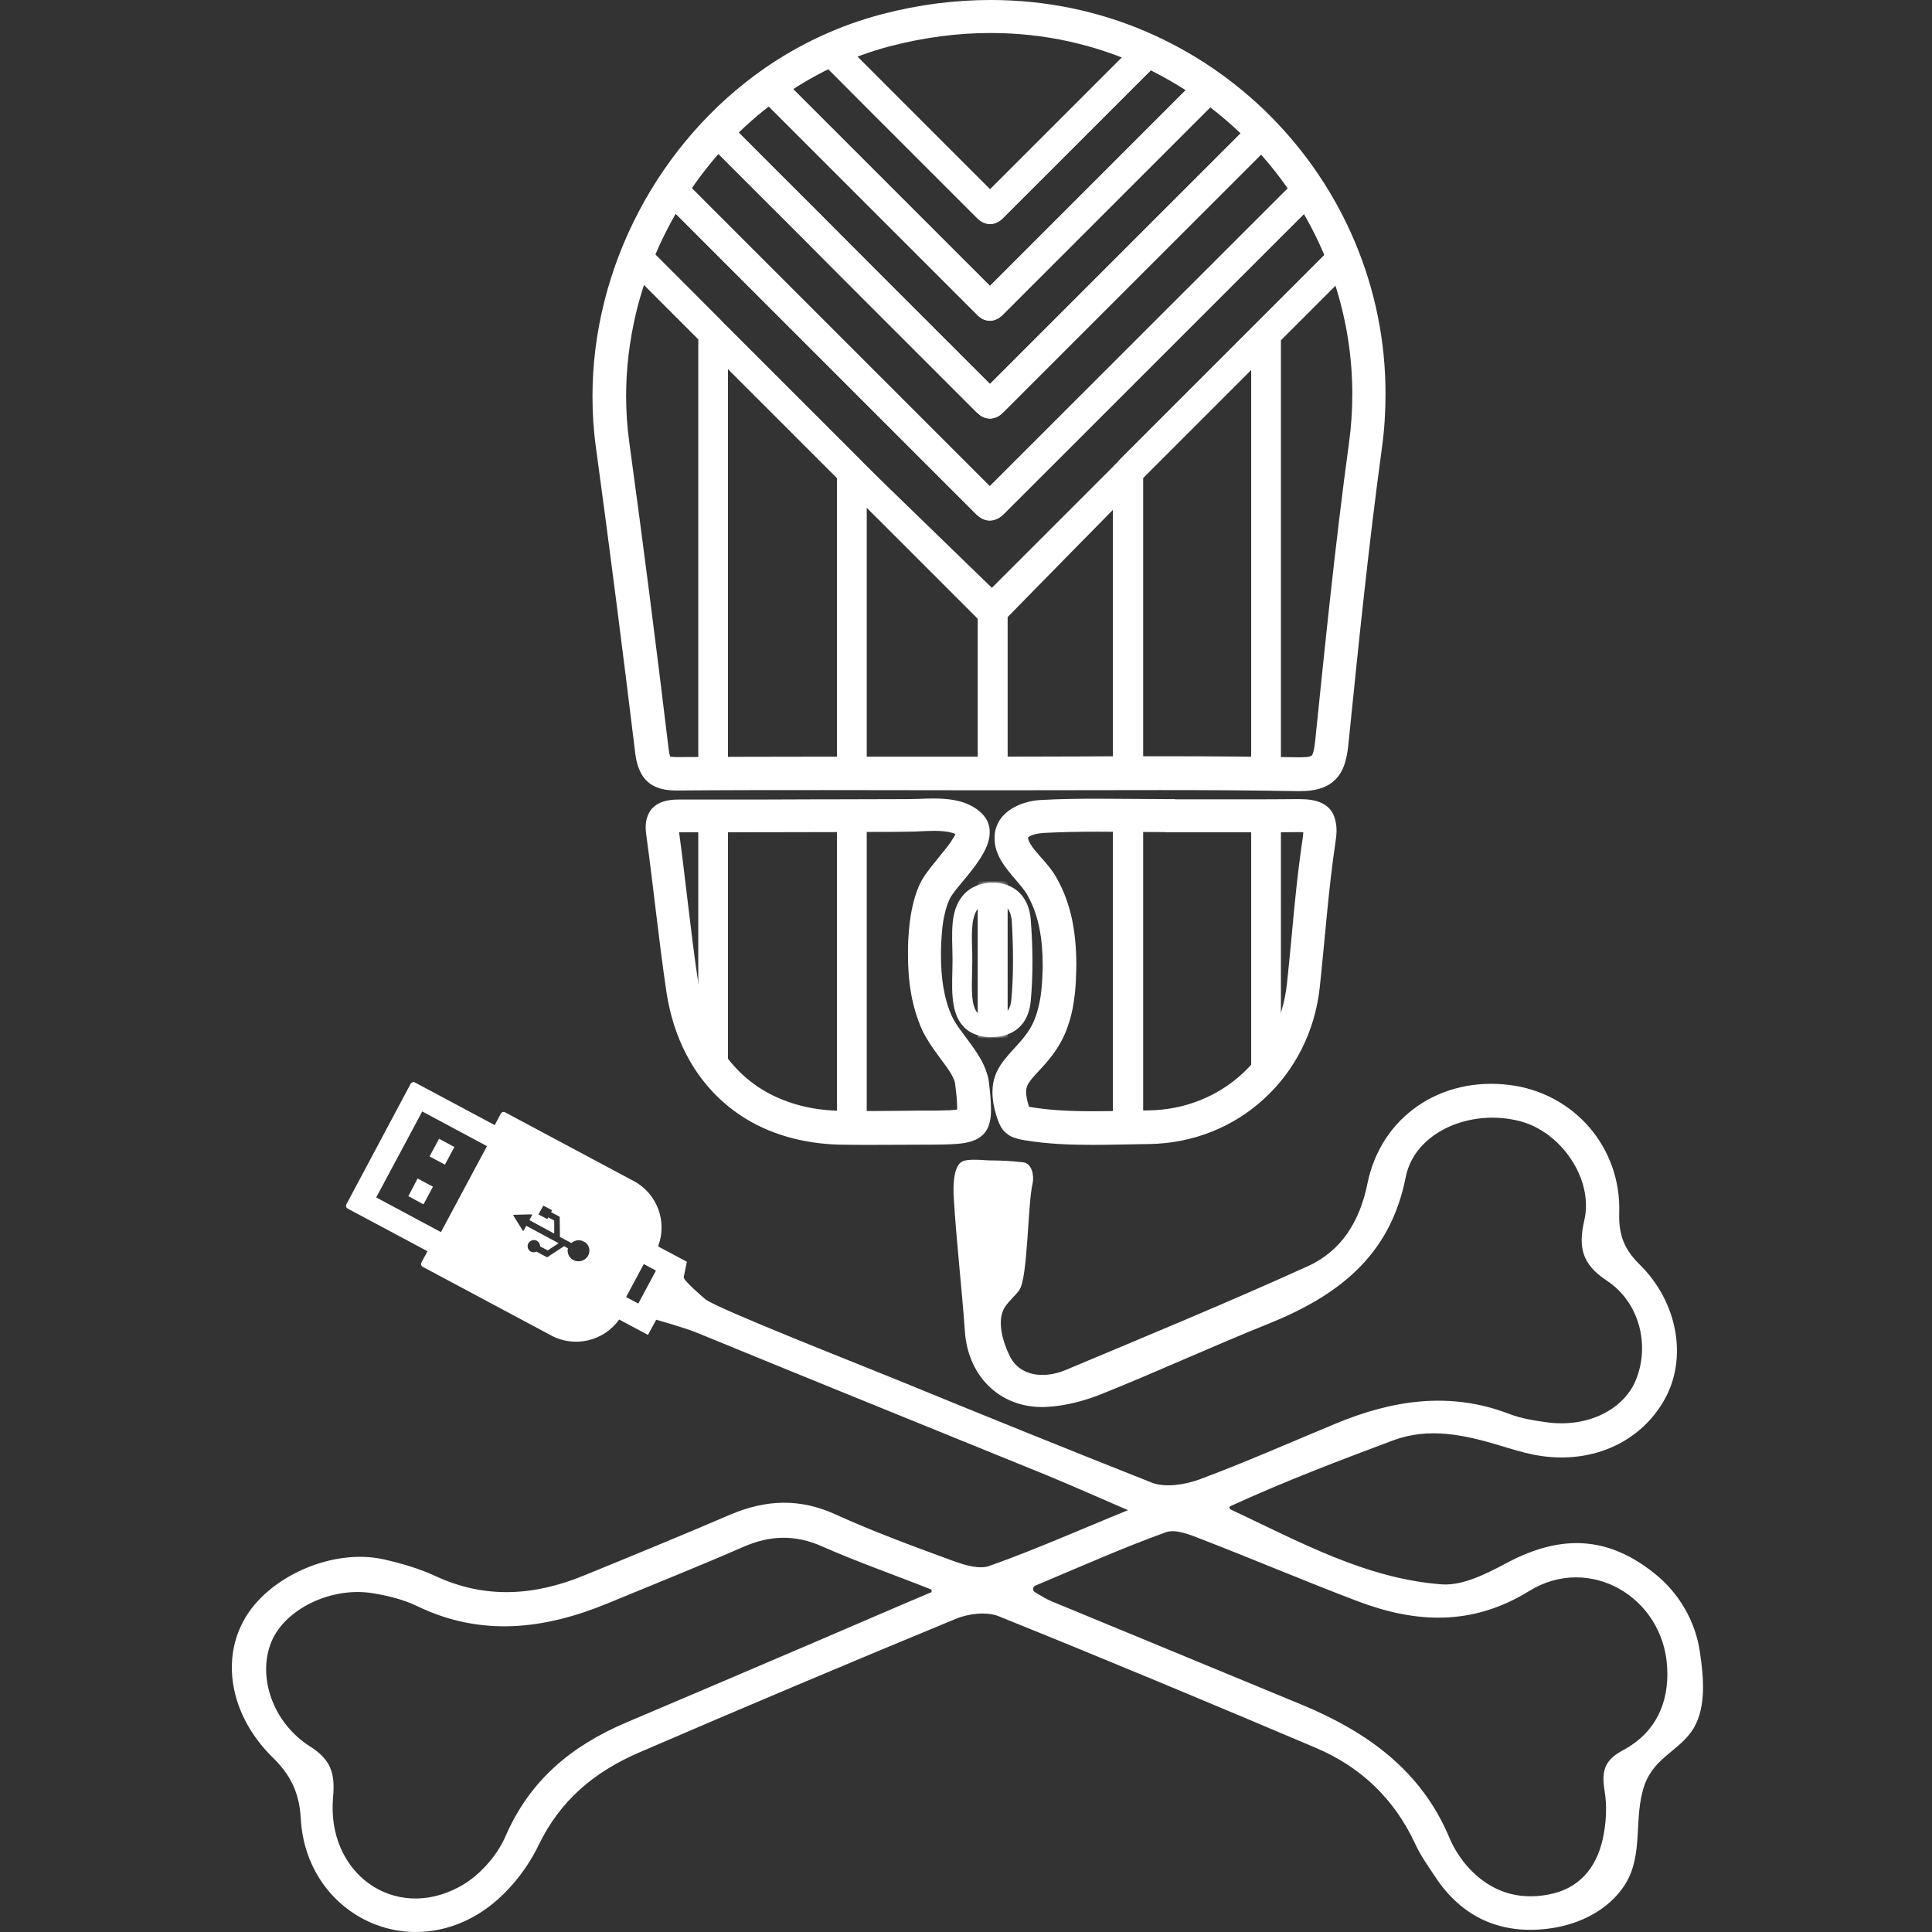 <svg width="600" height="600" viewBox="0 0 600 600" fill="none" xmlns="http://www.w3.org/2000/svg">
<rect x="0" y="0" width="600" height="600" fill="#333333" stroke="none"/>
<g clip-path="url(#clip0_1_110)">
<path d="M126.821 371.478L131.521 374.024L134.458 368.54L129.693 365.995L126.821 371.478ZM138.179 361.687L141.116 356.204L136.351 353.658L133.414 359.141L138.179 361.687ZM527.934 513.124C526.563 503.528 521.471 494.782 513.9 488.711C499.474 477.092 484.918 476.374 468.077 485.317C461.81 488.646 454.369 492.497 447.776 492.04C424.212 490.278 403.651 478.855 382.11 468.737C381.718 468.541 381.718 467.954 382.11 467.758C398.886 460.055 415.727 453.659 432.633 447.327C443.86 443.149 454.826 445.63 465.727 448.894C469.186 449.938 472.711 451.048 476.301 451.766C493.469 455.16 509.33 448.371 517.033 434.468C524.017 421.87 521.21 404.507 509.134 392.627C504.304 387.862 502.672 383.358 502.868 376.7C503.521 356.269 488.769 339.428 468.795 336.948C447.45 334.271 428.912 346.739 424.669 367.561C422.319 379.246 416.64 388.449 406.196 393.214C381.327 404.507 356 414.951 330.804 425.525C324.342 428.201 316.836 427.483 313.702 421.348C311.548 417.105 309.264 409.99 312.201 405.747C313.441 403.919 315.204 402.483 316.509 400.721C319.251 397 319.12 374.089 320.687 367.496C321.209 365.146 320.491 361.295 317.749 360.969C314.42 360.577 311.026 360.381 307.697 360.381C305.608 360.381 300.452 359.663 298.624 360.838C295.882 362.535 296.013 369.259 296.209 372.131C297.057 385.969 298.689 399.807 299.668 413.645C300.713 428.006 311.352 437.993 325.778 436.883C331.457 436.491 337.201 434.925 342.488 432.771C359.721 425.852 376.562 418.084 393.794 411.165C415.204 402.549 431.719 390.277 436.549 365.603C439.291 351.634 456.523 344.193 471.993 348.175C484.722 351.439 494.97 366.125 492.033 378.919C490.074 387.47 491.315 392.627 499.017 397.718C509.33 404.572 512.398 417.953 508.025 428.593C504.174 437.927 492.881 443.41 480.414 441.713C476.497 441.191 472.515 440.538 468.86 439.168C450.322 431.987 432.372 434.794 414.682 442.17C400.648 447.98 386.679 454.181 372.449 459.468C367.946 461.1 361.875 462.079 357.697 460.447C331 449.873 304.368 439.102 277.801 428.201C267.423 423.959 222.579 406.334 219.119 403.528C218.206 402.81 212.2 397.588 212.331 396.674L213.31 391.844L204.367 387.078C207.305 379.507 204.172 370.695 196.796 366.778L156.848 345.433C156.391 345.172 155.803 345.368 155.542 345.825L153.649 349.415L128.845 336.164C128.388 335.903 127.8 336.099 127.539 336.556L107.565 374.024C107.304 374.48 107.5 375.068 107.957 375.329L132.761 388.58L130.868 392.105C130.607 392.562 130.803 393.149 131.26 393.41L171.208 414.755C178.519 418.671 187.527 416.452 192.292 409.794L201.234 414.559L203.78 409.859C203.78 409.859 212.331 412.209 216.639 413.972C252.671 428.789 288.767 443.345 324.799 458.032C333.35 461.557 341.77 465.343 350.321 468.998C335.961 474.808 321.862 481.139 307.305 486.296C304.107 487.471 299.538 486.035 295.948 484.729C283.676 480.225 271.339 475.721 259.459 470.304C248.297 465.212 237.788 465.734 226.822 470.369C211.743 476.831 196.534 483.097 181.326 489.298C166.051 495.565 150.777 496.674 135.307 489.494C130.085 487.079 124.471 485.447 118.858 484.207C102.931 480.813 82.957 489.821 75.646 503.332C68.596 516.257 71.86 533.163 84.654 545.761C90.202 551.179 92.944 556.662 93.401 564.691C94.902 593.085 124.145 609.143 148.427 594.456C156.26 589.756 163.244 581.401 167.226 573.111C174.08 558.816 184.981 550.069 198.623 544.194C231.326 530.095 264.094 516.257 296.992 502.68C300.843 501.113 306.326 500.46 310.047 501.896C343.076 515.212 375.909 528.92 408.677 542.824C422.646 548.764 433.024 558.685 439.487 572.589C441.118 576.179 443.468 579.443 445.622 582.706C454.173 595.827 466.706 601.049 481.784 598.829C490.727 597.524 499.67 593.085 504.631 585.317C510.636 575.853 507.111 564.495 510.766 554.247C513.9 545.565 521.798 543.672 526.041 536.623C529.957 529.834 529.043 520.63 527.934 513.124ZM136.939 382.64L116.834 371.87L131.129 345.172L151.234 355.943L136.939 382.64ZM182.631 389.951C181.782 391.582 179.694 392.17 178.062 391.321C176.691 390.603 176.038 389.102 176.365 387.666L175.19 387.013L169.902 390.473L166.639 388.71C166.117 388.971 165.464 388.971 164.876 388.71C163.962 388.253 163.571 387.078 164.093 386.099C164.615 385.186 165.79 384.859 166.704 385.316C167.03 385.512 167.291 385.773 167.487 386.034V386.099C167.618 386.426 167.748 386.752 167.748 387.078L170.098 388.319L172.383 386.817L173.493 386.099L170.229 384.337L163.44 380.682L162.788 381.857L162.461 382.379L161.417 380.682L159.981 378.397L159.328 377.287L161.286 377.222L164.028 377.157H165.333L164.419 378.919L169.707 381.791L172.122 383.097V381.791V379.05L170.229 378.071L169.968 378.593L167.226 377.157L168.728 374.415L171.469 375.851L171.143 376.439L173.819 377.875L173.884 384.141L177.474 386.034C178.519 385.12 180.02 384.859 181.26 385.577C182.892 386.23 183.545 388.319 182.631 389.951ZM198.232 404.833L194.446 402.81L199.929 392.562L203.715 394.585L198.232 404.833ZM255.608 508.881C235.242 517.628 214.811 526.309 194.38 534.991C177.54 542.171 164.55 552.811 156.978 570.304C154.302 576.505 148.623 582.772 142.683 585.97C122.383 596.936 101.234 581.727 103.453 557.967C104.106 550.591 102.67 546.414 96.273 542.367C84.589 534.925 79.889 520.63 84.262 509.925C88.44 499.742 102.8 492.693 115.725 494.782C120.49 495.565 125.32 496.74 129.628 498.829C149.537 508.424 169.184 506.009 188.767 497.915C202.801 492.105 216.9 486.492 230.804 480.421C239.159 476.766 246.926 476.505 255.412 480.291C266.509 485.186 277.997 489.168 289.29 493.672C289.29 494.064 289.29 494.064 289.29 494.455C278.128 499.155 266.9 504.051 255.608 508.881ZM504.043 543.542C498.299 546.61 497.32 550.004 498.299 556.009C499.147 560.97 498.821 566.388 497.711 571.283C495.688 580.161 490.401 586.623 480.805 588.385C471.079 590.213 462.724 587.276 456.066 580.03C453.651 577.354 451.562 574.155 450.192 570.892C441.379 549.677 424.343 537.732 404.042 529.312C378.194 518.607 352.345 507.967 326.496 497.262C325.06 496.674 323.689 495.826 321.405 494.455C320.556 493.998 320.687 492.758 321.535 492.432C335.961 486.361 348.885 480.617 362.071 475.852C365.139 474.742 369.773 476.7 373.298 478.071C389.486 484.338 405.413 491.126 421.601 497.262C439.682 504.116 457.176 505.03 474.865 494.129C493.469 482.575 516.511 495.826 517.751 517.758C518.404 528.92 514.095 538.189 504.043 543.542Z" fill="white"/>
<mask id="mask0_1_110" style="mask-type:luminance" maskUnits="userSpaceOnUse" x="186" y="2" width="243" height="352">
<path d="M293.73 316.451C290.401 309.14 289.813 300.785 290.205 292.887C290.401 288.056 290.988 283.095 292.816 278.657C295.427 272.39 312.594 259.466 301.498 252.547C295.753 248.957 288.182 250.197 281.785 250.197C273.952 250.197 266.053 250.262 258.22 250.262C256.784 250.262 255.348 250.262 253.912 250.262C239.617 250.327 225.322 250.327 211.092 250.327C205.283 250.327 201.758 252.025 202.672 258.878C204.891 275.132 206.523 291.45 208.938 307.639C213.181 335.38 232.894 352.547 260.766 353.135C270.166 353.331 279.631 353.135 289.03 353.135C305.479 353.135 306.785 351.96 304.761 335.576C303.978 328.853 296.471 322.521 293.73 316.451ZM320.101 310.968C320.884 302.547 320.754 293.931 320.101 285.51C319.579 278.657 315.205 274.022 308.156 274.153C300.714 274.283 296.602 279.114 295.884 286.359C295.492 290.276 295.819 294.257 295.819 298.239C295.819 302.221 295.492 306.203 295.884 310.119C296.537 316.842 299.539 321.673 307.111 322.064C314.814 322.325 319.448 318.148 320.101 310.968ZM274.604 6.396C217.424 21.214 179.304 80.222 187.267 138.447C191.575 170.04 195.622 201.698 199.473 233.421C200.322 240.471 203.063 243.408 210.439 243.343C243.012 243.082 275.518 243.213 308.09 243.213C339.748 243.213 371.341 242.886 402.999 243.408C412.464 243.539 415.793 240.145 416.707 231.137C419.84 200.262 422.974 169.452 427.151 138.708C438.248 56.331 363.378 -16.58 274.604 6.396ZM402.999 250.262C389.618 250.393 376.237 250.327 362.856 250.327V250.262C349.735 250.262 336.681 249.871 323.626 250.523C317.033 250.85 309.853 254.375 311.289 262.077C312.398 268.082 318.273 271.999 321.145 277.09C325.323 284.597 326.237 293.735 326.041 302.155C325.91 307.247 325.388 312.338 323.495 317.038C318.599 329.44 306.328 330.093 311.811 346.607C312.268 347.913 312.79 349.218 313.834 350.132C315.14 351.307 316.902 351.634 318.599 351.96C331.263 354.049 344.122 353.265 356.916 353.07C383.548 352.678 405.023 332.965 407.83 306.398C409.462 291.255 410.506 276.046 412.791 261.033C414.031 252.416 410.506 250.197 402.999 250.262Z" fill="white"/>
</mask>
<g mask="url(#mask0_1_110)">
<path d="M181.979 64.165C181.979 182.638 181.979 301.046 181.979 419.52C195.165 419.52 208.35 419.52 221.471 419.52C221.471 315.146 221.471 210.837 221.471 106.463C221.471 105.549 221.471 104.635 221.536 103.656C221.275 103.395 221.079 103.069 220.818 102.808C208.22 90.144 195.557 77.546 182.893 64.883C182.632 64.687 182.306 64.426 181.979 64.165Z" stroke="white" stroke-width="9.138"/>
<path d="M393.209 419.519C406.263 419.519 419.384 419.519 432.439 419.519C432.439 301.242 432.439 182.964 432.439 64.686C431.982 64.882 431.655 65.339 431.329 65.666C418.861 78.133 406.459 90.535 393.992 103.003C393.665 103.329 393.209 103.655 393.013 104.112C393.339 104.765 393.209 105.483 393.209 106.136C393.209 209.922 393.209 313.709 393.209 417.496C393.143 418.279 393.209 418.932 393.209 419.519Z" stroke="white" stroke-width="9.138"/>
<path d="M221.536 103.721C221.536 104.635 221.471 105.549 221.471 106.528C221.471 210.902 221.471 315.211 221.471 419.585C235.831 419.585 250.257 419.585 264.617 419.585C264.617 418.997 264.552 418.475 264.552 417.888C264.552 328.2 264.552 238.578 264.552 148.891C264.552 148.304 264.552 147.716 264.617 147.064C264.617 146.933 264.617 146.868 264.617 146.737C264.421 146.476 264.226 146.215 263.964 146.019C250.061 132.116 236.223 118.277 222.319 104.374C222.123 104.178 221.797 103.982 221.536 103.721Z" stroke="white" stroke-width="9.138"/>
<path d="M393.208 419.519C393.208 418.867 393.143 418.214 393.143 417.561C393.143 313.774 393.143 209.988 393.143 106.201C393.143 105.548 393.273 104.83 392.947 104.178C392.49 104.439 392.164 104.83 391.837 105.157C378.391 118.603 364.879 132.115 351.432 145.562C351.041 145.953 350.649 146.345 350.323 146.802C350.258 146.867 350.192 146.998 350.127 147.063C350.127 147.716 350.192 148.369 350.192 149.021C350.192 238.448 350.192 327.874 350.192 417.3C350.192 417.953 350.192 418.605 350.192 419.258C350.258 419.389 350.323 419.454 350.388 419.585C364.618 419.519 378.913 419.519 393.208 419.519Z" stroke="white" stroke-width="9.138"/>
<path d="M350.454 419.258C350.454 418.606 350.454 417.953 350.454 417.3C350.454 327.874 350.454 238.448 350.454 149.022C350.454 148.369 350.391 147.716 350.391 147.063C349.83 147.39 349.518 147.847 349.081 148.304C335.921 161.685 322.76 175.066 309.661 188.448C309.287 188.839 308.975 189.296 308.414 189.492C308.414 190.21 308.352 190.993 308.352 191.711C308.352 267.103 308.352 342.496 308.352 417.888C308.352 418.475 308.352 418.997 308.352 419.585C322.386 419.585 336.42 419.585 350.454 419.585C350.391 419.454 350.454 419.324 350.454 419.258Z" stroke="white" stroke-width="9.138"/>
<path d="M264.619 147.129C264.619 147.717 264.552 148.304 264.552 148.957C264.552 238.644 264.552 328.266 264.552 417.953C264.552 418.541 264.552 419.063 264.619 419.65C279.153 419.65 293.687 419.65 308.22 419.65C308.22 374.676 308.22 329.702 308.22 284.728C308.22 252.874 308.22 221.02 308.22 189.166C308.019 188.905 307.817 188.644 307.548 188.448C293.552 174.871 279.624 161.359 265.628 147.782C265.426 147.586 265.157 147.325 264.888 147.129C264.821 147.064 264.754 147.064 264.619 147.129Z" stroke="white" stroke-width="9.138"/>
<path d="M264.943 147.063C265.204 147.259 265.466 147.455 265.661 147.716C279.238 161.293 292.75 174.805 306.327 188.382C306.523 188.578 306.719 188.839 306.98 189.1C307.176 189.166 307.241 189.296 307.372 189.427C307.959 189.296 308.286 188.774 308.677 188.382C322.059 175.001 335.44 161.62 348.821 148.238C349.213 147.847 349.604 147.325 350.127 146.998C350.192 146.933 350.257 146.802 350.323 146.737C350.714 146.345 351.04 145.888 351.432 145.497C364.879 132.05 378.391 118.538 391.837 105.092C392.164 104.765 392.49 104.309 392.947 104.113C393.208 103.656 393.6 103.329 393.926 103.003C406.393 90.536 418.796 78.133 431.263 65.666C431.589 65.34 431.916 64.883 432.373 64.687C432.373 54.112 432.373 43.538 432.373 32.963C431.589 33.029 431.198 33.681 430.741 34.138C390.14 74.674 349.604 115.275 309.004 155.81C307.372 157.442 307.372 157.442 305.805 155.875C277.672 127.742 249.539 99.609 221.405 71.475C208.742 58.812 196.013 46.084 183.35 33.42C182.958 33.029 182.632 32.441 181.914 32.376C181.914 42.95 181.914 53.525 181.914 64.099C182.24 64.361 182.567 64.622 182.828 64.883C195.491 77.481 208.089 90.144 220.752 102.807C221.014 103.068 221.209 103.329 221.47 103.656C221.732 103.917 222.058 104.113 222.319 104.374C236.223 118.277 250.061 132.116 263.964 146.019C264.16 146.215 264.356 146.476 264.617 146.737C264.813 146.802 264.878 146.933 264.943 147.063Z" stroke="white" stroke-width="9.138"/>
<path d="M181.979 32.442C182.698 32.442 182.959 33.029 183.416 33.486C196.144 46.149 208.807 58.878 221.471 71.541C249.604 99.674 277.737 127.808 305.871 155.941C307.437 157.508 307.437 157.508 309.069 155.876C349.605 115.34 390.205 74.74 430.806 34.204C431.263 33.747 431.589 33.029 432.438 33.029C432.438 22.716 432.438 12.468 432.438 2.154C431.785 2.154 431.133 2.154 430.48 2.154C430.545 2.938 429.892 3.264 429.435 3.721C404.109 29.113 378.717 54.439 353.391 79.766C338.443 94.714 323.56 109.596 308.612 124.544C307.437 125.719 307.437 125.719 306.262 124.544C303.651 121.933 301.04 119.322 298.429 116.711C296.079 114.361 293.795 112.077 291.445 109.727C289.291 107.573 287.202 105.484 285.048 103.33C282.698 100.98 280.348 98.63 277.998 96.28C275.779 94.061 273.625 91.907 271.406 89.688C264.356 82.638 257.372 75.653 250.387 68.604C240.335 58.486 230.152 48.434 220.1 38.251C217.228 35.379 214.356 32.507 211.418 29.635C207.632 25.914 203.912 22.063 200.126 18.342C195.1 13.382 190.139 8.29 185.047 3.329C184.721 3.003 184.329 2.676 184.46 2.154C183.611 2.154 182.763 2.154 181.979 2.154C181.979 12.207 181.979 22.324 181.979 32.442Z" stroke="white" stroke-width="9.138"/>
<path d="M184.46 2.154C184.394 2.676 184.721 3.002 185.047 3.329C190.138 8.289 195.099 13.316 200.125 18.342C203.911 22.062 207.632 25.914 211.418 29.634C214.29 32.506 217.227 35.378 220.099 38.251C230.087 48.433 240.269 58.486 250.387 68.603C257.371 75.653 264.421 82.637 271.405 89.687C273.625 91.906 275.779 94.06 277.998 96.28C280.348 98.629 282.698 100.979 285.048 103.329C287.202 105.483 289.291 107.572 291.445 109.726C293.794 112.076 296.079 114.361 298.429 116.711C301.04 119.322 303.651 121.933 306.262 124.543C307.437 125.718 307.437 125.718 308.612 124.543C323.56 109.596 338.442 94.713 353.39 79.765C378.717 54.439 404.109 29.047 429.435 3.72C429.892 3.263 430.545 2.937 430.479 2.154C420.362 2.154 410.244 2.154 400.127 2.154C400.062 2.937 399.474 3.263 399.017 3.655C368.926 33.746 338.899 63.773 308.808 93.864C307.241 95.431 307.633 95.431 306.066 93.864C285.439 73.238 264.813 52.611 244.186 31.984C234.721 22.519 225.256 13.055 215.791 3.524C215.4 3.133 214.747 2.806 214.812 2.088C204.695 2.154 194.577 2.154 184.46 2.154Z" stroke="white" stroke-width="9.138"/>
<path d="M214.812 2.154C214.812 2.872 215.4 3.199 215.792 3.59C225.256 13.055 234.721 22.52 244.186 32.05C264.813 52.677 285.44 73.304 306.066 93.93C307.568 95.432 307.241 95.432 308.808 93.93C338.899 63.839 368.926 33.812 399.017 3.721C399.474 3.264 400.127 2.938 400.127 2.22C390.14 2.22 380.088 2.22 370.101 2.22C370.101 2.938 369.513 3.264 369.122 3.656C349.017 23.826 328.847 43.93 308.743 64.035C307.437 65.34 307.633 65.34 306.262 64.035C295.492 53.264 284.656 42.429 273.886 31.658C264.552 22.324 255.217 12.99 245.883 3.59C245.492 3.199 244.839 2.872 244.904 2.154C234.852 2.154 224.8 2.154 214.812 2.154Z" stroke="white" stroke-width="9.138"/>
<path d="M244.839 2.154C244.839 2.872 245.426 3.199 245.818 3.59C255.152 12.925 264.487 22.259 273.821 31.658C284.591 42.429 295.427 53.264 306.197 64.035C307.502 65.34 307.372 65.34 308.677 64.035C328.782 43.93 348.952 23.76 369.056 3.656C369.448 3.264 370.036 2.938 370.036 2.22C328.325 2.154 286.615 2.154 244.839 2.154Z" stroke="white" stroke-width="9.138"/>
</g>
<path d="M304.956 329.637C303.52 326.96 301.692 324.48 299.93 322.13C299.081 320.955 298.232 319.78 297.449 318.736C296.731 317.626 296.078 316.582 295.621 315.603C294.316 312.731 293.467 309.663 292.945 306.464C292.423 303.266 292.227 299.937 292.227 296.673C292.227 295.433 292.227 294.258 292.292 293.018C292.423 290.668 292.554 288.318 292.945 286.033C293.337 283.749 293.859 281.595 294.773 279.506C294.969 279.114 295.23 278.527 295.687 277.939C296.405 276.829 297.514 275.459 298.755 274.023C300.582 271.803 302.671 269.323 304.303 266.777C305.152 265.472 305.87 264.166 306.457 262.795C306.979 261.425 307.371 259.989 307.371 258.487C307.371 257.769 307.306 257.051 307.11 256.333C306.849 255.289 306.327 254.244 305.543 253.331C304.825 252.417 303.846 251.568 302.671 250.85C300.713 249.61 298.559 248.892 296.47 248.5C294.316 248.109 292.162 247.978 290.073 247.978C287.201 247.978 284.329 248.174 281.849 248.174C274.016 248.174 266.117 248.239 258.284 248.239C256.848 248.239 255.412 248.239 253.976 248.239C243.598 248.305 233.154 248.305 222.775 248.305C218.924 248.305 215.007 248.305 211.156 248.305H211.091C209.72 248.305 208.415 248.37 207.174 248.631C206.261 248.827 205.347 249.088 204.563 249.545C203.911 249.871 203.389 250.263 202.866 250.72C202.083 251.438 201.496 252.417 201.104 253.461C200.712 254.506 200.516 255.681 200.516 256.986C200.516 257.704 200.582 258.487 200.712 259.336C202.932 275.524 204.563 291.843 206.979 308.161C208.088 315.341 210.177 321.804 213.18 327.548C217.684 336.164 224.211 343.083 232.305 347.848C240.399 352.613 250.125 355.224 260.895 355.485C264.224 355.551 267.553 355.551 270.882 355.551C276.953 355.551 283.023 355.485 289.094 355.485H289.225C292.423 355.485 295.165 355.42 297.384 355.224C299.081 355.094 300.582 354.833 301.888 354.376C302.867 354.049 303.781 353.592 304.564 353.005C305.152 352.548 305.674 352.026 306.131 351.373C306.783 350.459 307.175 349.35 307.436 348.24C307.697 347.065 307.763 345.825 307.763 344.454C307.763 342.039 307.501 339.101 307.045 335.577C306.653 333.292 305.87 331.399 304.956 329.637ZM297.253 344.585C297.058 344.585 296.862 344.65 296.601 344.65C295.621 344.78 294.447 344.846 293.141 344.846C291.836 344.911 290.4 344.911 289.029 344.911H288.898C285.83 344.911 282.762 344.911 279.76 344.976C276.757 344.976 273.689 345.041 270.687 345.041C266.966 345.041 263.833 345.041 260.895 344.976C254.825 344.846 249.342 343.867 244.381 342.039C236.94 339.363 230.869 334.924 226.169 328.919C221.535 322.913 218.336 315.407 217.031 306.399C215.595 297.13 214.485 287.6 213.376 278.396C212.592 271.869 211.809 265.145 210.895 258.487C210.96 258.487 210.96 258.487 211.026 258.487H211.091C214.812 258.487 267.358 258.422 271.927 258.357C275.256 258.357 278.52 258.357 281.849 258.292C283.285 258.292 284.655 258.226 286.026 258.161C287.397 258.096 288.768 258.03 290.073 258.03C291.901 258.03 293.402 258.161 294.577 258.357C295.426 258.553 296.144 258.748 296.731 259.01C296.601 259.336 296.34 259.793 296.013 260.315C295.426 261.294 294.708 262.339 293.859 263.383C293.01 264.427 292.097 265.537 291.248 266.647C290.008 268.148 288.898 269.519 287.854 270.955C286.809 272.391 285.961 273.762 285.308 275.328C284.068 278.331 283.285 281.464 282.828 284.336C282.371 287.273 282.175 290.015 282.044 292.365C281.979 293.736 281.979 295.041 281.979 296.347C281.979 300.916 282.305 305.093 283.023 308.945C283.742 312.796 284.851 316.386 286.287 319.65C287.005 321.282 287.984 322.848 288.898 324.284C289.877 325.785 290.922 327.156 291.901 328.527C293.01 330.028 294.185 331.595 295.099 333.031C295.556 333.749 295.883 334.402 296.144 334.989C296.405 335.577 296.535 336.099 296.601 336.36C296.731 337.665 296.927 339.036 297.058 340.342C297.188 341.647 297.253 342.887 297.253 343.867C297.253 343.932 297.253 343.997 297.253 344.062C297.253 344.389 297.253 344.519 297.253 344.585ZM320.099 310.968C320.883 302.548 320.752 293.931 320.099 285.511C319.577 278.788 315.334 274.153 308.415 274.153C308.35 274.153 308.219 274.153 308.154 274.153C300.713 274.284 296.601 279.114 295.883 286.36C295.491 290.276 295.817 294.258 295.817 298.24C295.817 302.221 295.491 306.203 295.883 310.12C296.535 316.843 299.538 321.673 307.11 322.065C307.436 322.065 307.763 322.065 308.024 322.065C315.204 322 319.447 317.822 320.099 310.968ZM314.094 310.381C313.703 314.232 311.875 315.929 308.024 315.929C307.828 315.929 307.567 315.929 307.371 315.929C304.629 315.798 303.846 314.819 303.52 314.493C302.671 313.514 302.149 311.817 301.953 309.532C301.757 307.182 301.823 304.637 301.888 302.026C301.888 300.785 301.953 299.545 301.953 298.305C301.953 296.999 301.953 295.629 301.888 294.388C301.823 291.777 301.757 289.362 302.018 287.078C302.279 284.793 302.932 282.965 303.977 281.856C304.956 280.811 306.392 280.354 308.35 280.289C308.415 280.289 308.481 280.289 308.546 280.289C310.243 280.289 311.614 280.746 312.528 281.66C313.507 282.639 314.029 284.14 314.225 286.033C314.747 295.106 314.747 303.07 314.094 310.381ZM394.839 36.358C383.807 25.196 370.622 16.123 355.87 9.791C341.118 3.46 324.865 0 307.632 0C296.731 0 285.504 1.371 274.016 4.373C260.765 7.833 248.493 13.577 237.527 21.149C221.143 32.507 207.762 47.911 198.493 65.47C189.224 83.029 184.002 102.873 184.002 123.043C184.002 128.265 184.328 133.552 185.046 138.774C189.354 170.367 193.401 202.025 197.253 233.683C197.449 235.576 197.84 237.208 198.428 238.709C198.885 239.819 199.407 240.863 200.125 241.712C200.647 242.365 201.3 242.952 202.018 243.474C203.062 244.192 204.302 244.714 205.673 245.041C207.044 245.367 208.48 245.498 210.177 245.498C210.242 245.498 210.373 245.498 210.438 245.498C225.517 245.367 240.595 245.367 255.608 245.367C273.102 245.367 290.53 245.432 308.024 245.432C308.35 245.432 308.742 245.432 309.068 245.432C326.17 245.432 343.272 245.367 360.374 245.367C374.538 245.367 388.703 245.432 402.868 245.694C403.063 245.694 403.325 245.694 403.52 245.694C405.87 245.694 407.959 245.498 409.852 244.91C411.223 244.519 412.463 243.931 413.573 243.083C414.356 242.495 415.074 241.777 415.727 240.928C416.641 239.688 417.293 238.317 417.75 236.686C418.207 235.119 418.534 233.357 418.729 231.398C421.863 200.524 424.996 169.714 429.173 139.035C429.957 133.421 430.283 127.873 430.283 122.39C430.348 89.296 416.902 58.682 394.839 36.358ZM418.925 137.664C414.617 169.257 411.353 201.764 408.416 230.354C408.22 232.116 407.959 233.226 407.763 233.879C407.633 234.205 407.567 234.466 407.437 234.532C407.372 234.597 407.372 234.662 407.372 234.662C407.306 234.662 407.176 234.727 406.98 234.858C406.588 234.988 406.066 235.119 405.413 235.119C404.761 235.184 404.108 235.184 403.52 235.184C403.39 235.184 403.194 235.184 403.063 235.184C390.661 234.988 377.149 234.858 360.374 234.858C351.823 234.858 343.141 234.858 334.721 234.923C326.301 234.923 317.619 234.989 309.133 234.989H308.089C299.734 234.989 291.248 234.989 283.023 234.989C274.081 234.989 264.812 234.989 255.673 234.989C237.919 234.989 223.493 235.054 210.373 235.119C210.308 235.119 210.242 235.119 210.242 235.119C209.328 235.119 208.61 235.054 208.219 234.989H208.154C208.088 234.923 208.088 234.793 208.023 234.662C207.892 234.205 207.762 233.487 207.631 232.443C203.715 199.805 199.603 167.821 195.425 137.338C194.772 132.573 194.446 127.742 194.446 122.977C194.446 114.426 195.49 105.81 197.514 97.259C200.647 84.269 205.999 71.933 213.376 60.64C228.65 37.402 251.104 20.953 276.627 14.295C287.005 11.619 297.384 10.248 307.632 10.248C324.277 10.248 340.204 13.773 355.021 20.692C362.136 24.086 368.925 28.133 375.191 32.833C381.392 37.533 387.136 42.82 392.228 48.695C397.385 54.57 401.889 60.967 405.674 67.755C409.526 74.609 412.659 81.854 414.943 89.361C418.272 100.131 419.97 111.163 419.97 122.325C419.97 127.481 419.643 132.573 418.925 137.664ZM412.528 250.785C411.941 250.263 411.288 249.806 410.635 249.479C409.591 248.957 408.481 248.631 407.241 248.435C406.001 248.239 404.695 248.174 403.325 248.174C403.194 248.174 403.063 248.174 402.933 248.174C397.45 248.239 391.967 248.239 386.484 248.239C379.303 248.239 372.123 248.239 364.943 248.239V248.174H362.789C355.544 248.174 348.233 248.043 340.922 248.043C335.113 248.043 329.303 248.109 323.428 248.435C321.731 248.5 320.099 248.761 318.468 249.284C317.227 249.61 316.052 250.132 314.943 250.72C313.246 251.633 311.744 252.874 310.635 254.44C310.112 255.224 309.656 256.137 309.329 257.117C309.003 258.096 308.872 259.14 308.872 260.25C308.872 260.968 308.938 261.751 309.068 262.534C309.394 264.297 310.112 265.929 310.961 267.365C312.266 269.519 313.833 271.346 315.334 273.109C316.836 274.871 318.272 276.503 319.186 278.2C320.948 281.333 322.123 284.858 322.841 288.514C323.559 292.169 323.82 296.02 323.82 299.806C323.82 300.589 323.82 301.373 323.755 302.156C323.69 304.636 323.494 307.117 323.167 309.467C322.776 311.817 322.254 314.167 321.405 316.321C320.491 318.671 319.316 320.498 317.945 322.195C316.966 323.436 315.857 324.611 314.812 325.785C314.029 326.634 313.18 327.548 312.462 328.462C311.287 329.832 310.243 331.334 309.46 333.096C308.676 334.859 308.219 336.882 308.219 339.232C308.219 341.582 308.676 344.258 309.721 347.326C309.982 348.044 310.243 348.827 310.635 349.545C311.026 350.329 311.548 351.112 312.332 351.765C312.789 352.156 313.311 352.548 313.768 352.809C314.551 353.201 315.334 353.462 316.052 353.658C316.77 353.854 317.488 353.984 318.206 354.115C325.256 355.29 332.371 355.551 339.355 355.551C345.23 355.551 351.105 355.355 356.849 355.29C370.687 355.094 383.22 349.872 392.62 341.19C402.019 332.574 408.351 320.498 409.852 306.725C411.484 291.582 412.528 276.373 414.748 261.49C414.943 260.184 415.074 259.01 415.074 257.965C415.074 256.268 414.813 254.767 414.291 253.461C413.899 252.352 413.312 251.503 412.528 250.785ZM404.63 259.858C403.063 270.302 402.019 280.877 401.105 291.059C400.648 295.824 400.191 300.72 399.669 305.55C398.429 316.843 393.338 326.569 385.766 333.488C378.129 340.472 368.076 344.65 356.784 344.846C354.564 344.846 352.345 344.911 350.256 344.976C346.666 345.041 343.011 345.107 339.421 345.107C331.457 345.107 325.452 344.715 319.969 343.801C319.838 343.801 319.708 343.736 319.577 343.736C318.859 341.517 318.663 340.015 318.663 339.101C318.663 338.579 318.729 338.253 318.794 337.992C318.794 337.861 318.859 337.796 318.859 337.665C318.859 337.6 318.924 337.535 318.924 337.404C319.055 337.143 319.186 336.817 319.381 336.49C319.708 335.968 320.099 335.446 320.622 334.793C321.144 334.141 321.797 333.488 322.515 332.705C325.191 329.832 328.781 325.981 331.131 320.041C332.371 316.843 333.154 313.644 333.546 310.642C334.003 307.639 334.133 304.767 334.199 302.352C334.199 301.438 334.264 300.589 334.264 299.741C334.264 294.388 333.807 289.493 332.828 285.054C331.849 280.615 330.348 276.634 328.324 272.978C326.823 270.237 324.93 268.083 323.167 266.124C322.123 264.884 321.144 263.84 320.491 262.861C320.165 262.404 319.904 261.947 319.708 261.555C319.512 261.164 319.381 260.837 319.316 260.511C319.251 260.315 319.251 260.184 319.251 260.119C319.316 260.054 319.447 259.923 319.643 259.793C320.034 259.532 320.687 259.271 321.47 259.075C322.254 258.879 323.102 258.748 324.016 258.683C328.912 258.422 334.264 258.292 340.922 258.292C344.512 258.292 348.233 258.357 351.823 258.357C355.087 258.357 358.416 258.422 361.745 258.422C362.071 258.487 362.463 258.487 362.854 258.487C366.771 258.487 370.818 258.487 374.669 258.487C378.585 258.487 382.567 258.487 386.549 258.487C392.946 258.487 398.233 258.487 403.129 258.422C403.194 258.422 403.325 258.422 403.39 258.422C403.977 258.422 404.434 258.422 404.761 258.487C404.695 258.879 404.695 259.336 404.63 259.858Z" fill="white"/>
</g>
<defs>
<clipPath id="clip0_1_110">
<rect width="600" height="600" fill="white"/>
</clipPath>
</defs>
</svg>
